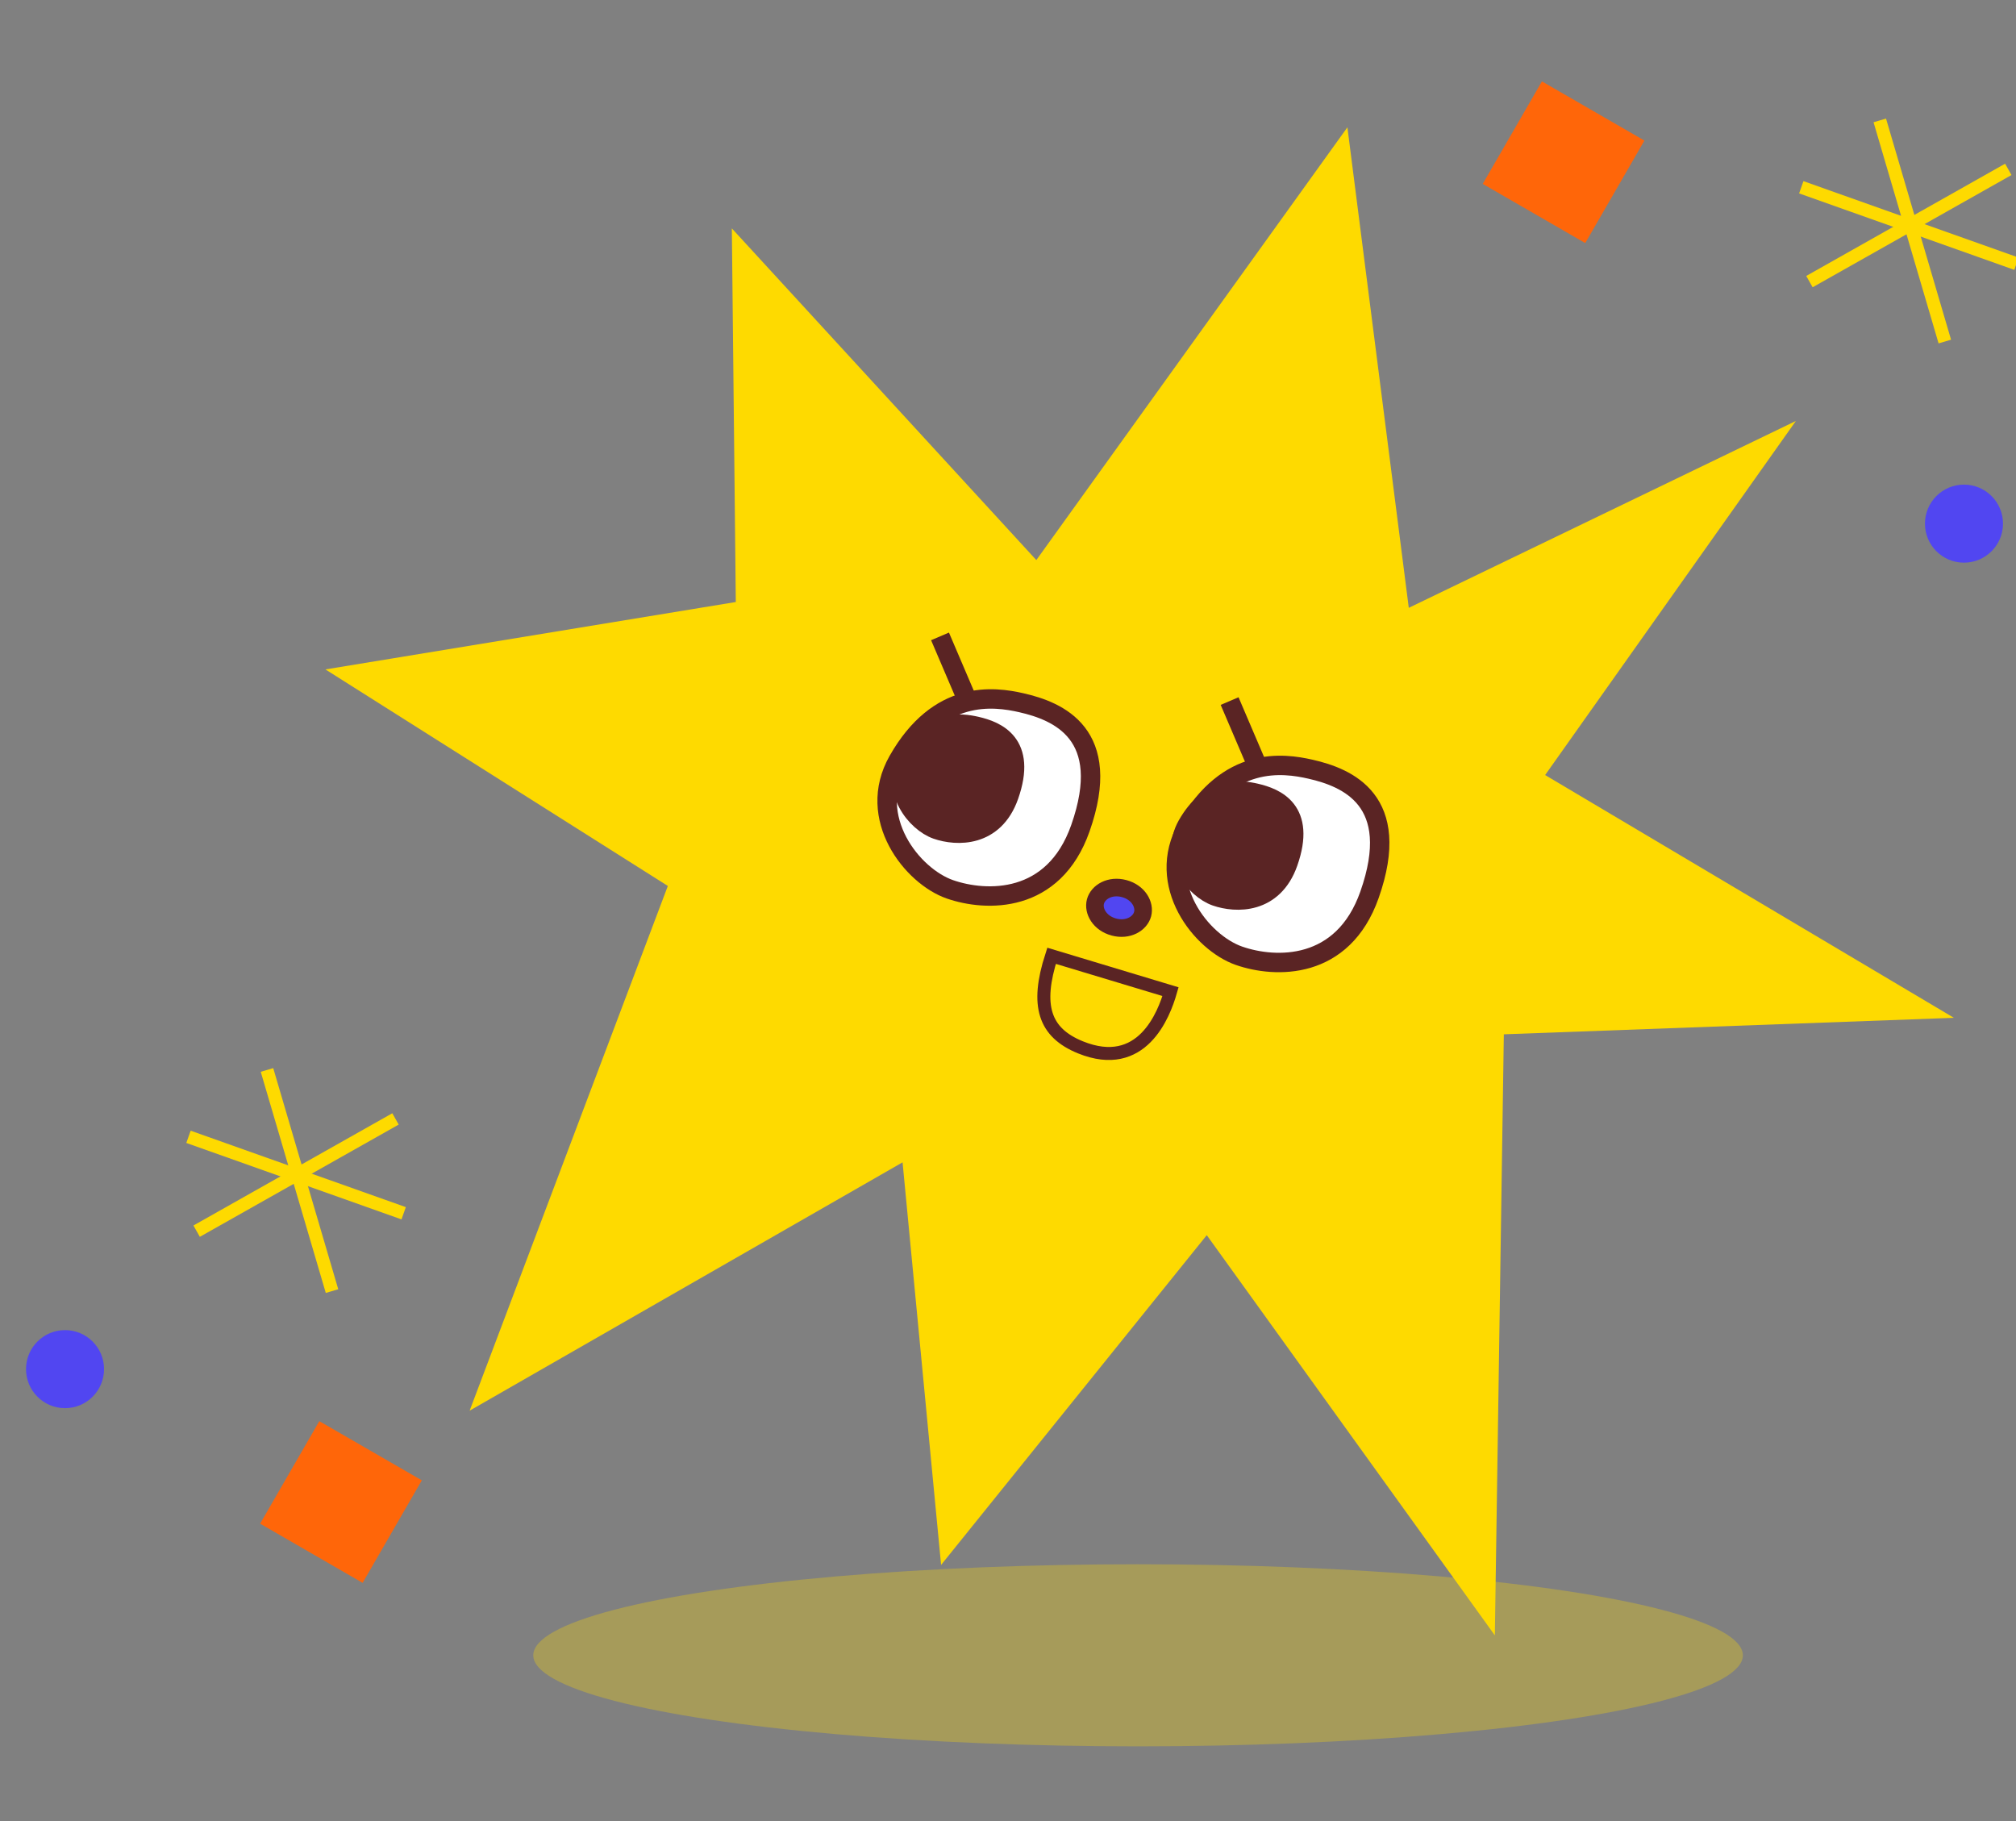 <svg width="155" height="140" viewBox="0 0 155 140" fill="none" xmlns="http://www.w3.org/2000/svg">
<rect x="0" y="0" width="155" height="140" fill="#808080" stroke="none"/>
<g clip-path="url(#clip0_972_910)">
<ellipse cx="87.5" cy="127.257" rx="46.5" ry="7" fill="#FEDA00" fill-opacity="0.3"/>
<path d="M36.108 108.45L51.347 68.111L25.021 51.464L56.572 46.282L56.268 17.559L79.678 43.058L103.595 9.787L108.314 46.729L138.075 32.364L118.797 59.584L150.225 78.248L115.622 79.516L114.931 125.725L92.782 94.957L72.356 120.309L69.394 89.359L36.108 108.45Z" fill="#FEDA00"/>
<path d="M69.046 58.48C66.547 62.886 70.144 67.367 73.034 68.37C75.826 69.339 81.011 69.505 83.063 63.679C85.627 56.397 81.328 54.667 78.538 54.028C76.406 53.541 72.171 52.973 69.046 58.48Z" fill="white" stroke="#5A2424" stroke-width="1.493" stroke-linecap="round"/>
<path d="M74.278 53.614L72.567 49.611" stroke="#5A2424" stroke-width="1.493" stroke-linecap="square"/>
<path d="M91.278 63.59C88.779 67.996 92.375 72.477 95.266 73.48C98.057 74.449 103.243 74.615 105.294 68.789C107.858 61.506 103.56 59.776 100.77 59.138C98.638 58.65 94.403 58.083 91.278 63.59Z" fill="white" stroke="#5A2424" stroke-width="1.493" stroke-linecap="round"/>
<path d="M91.279 63.437C89.896 65.875 91.886 68.354 93.485 68.909C95.03 69.445 97.899 69.537 99.034 66.313C100.453 62.284 98.074 61.327 96.531 60.974C95.351 60.704 93.008 60.39 91.279 63.437Z" fill="#5A2424" stroke="#5A2424" stroke-width="1.493" stroke-linecap="round"/>
<path d="M69.816 58.3C68.433 60.737 70.423 63.217 72.022 63.772C73.567 64.308 76.436 64.4 77.571 61.176C78.99 57.147 76.611 56.19 75.068 55.836C73.888 55.566 71.545 55.252 69.816 58.3Z" fill="#5A2424" stroke="#5A2424" stroke-width="1.493" stroke-linecap="round"/>
<path d="M96.543 58.586L94.832 54.584" stroke="#5A2424" stroke-width="1.493" stroke-linecap="square"/>
<rect x="118.55" y="6.257" width="9.1" height="9.1" transform="rotate(30 118.55 6.257)" fill="#FF6609"/>
<circle cx="151" cy="40.257" r="3" fill="#5146F1"/>
<path d="M144.527 9.257L149.527 26.257" stroke="#FEDA00"/>
<path d="M154.408 13.021L139.118 21.65" stroke="#FEDA00"/>
<path d="M155.035 20.274L138.491 14.397" stroke="#FEDA00"/>
<path d="M20.527 82.257L25.527 99.257" stroke="#FEDA00"/>
<path d="M30.408 86.021L15.118 94.65" stroke="#FEDA00"/>
<path d="M31.035 93.274L14.492 87.397" stroke="#FEDA00"/>
<circle cx="5" cy="105.257" r="3" fill="#5146F1"/>
<rect x="24.55" y="109.257" width="9.1" height="9.1" transform="rotate(30 24.55 109.257)" fill="#FF6609"/>
<path d="M89.996 76.237L80.85 73.48C79.611 77.316 80.293 79.391 83.073 80.519C87.798 82.436 89.489 78.007 89.996 76.237Z" fill="#FEDA00" stroke="#5A2424"/>
<path d="M85.641 71.269C84.547 70.976 84.029 70.035 84.224 69.306C84.42 68.576 85.339 68.021 86.432 68.314C87.526 68.607 88.044 69.547 87.849 70.277C87.653 71.007 86.734 71.562 85.641 71.269Z" fill="#5146F1" stroke="#5A2424" stroke-width="1.353"/>
</g>
<defs>
<clipPath id="clip0_972_910">
<rect width="155" height="140" fill="white"/>
</clipPath>
</defs>
</svg>
